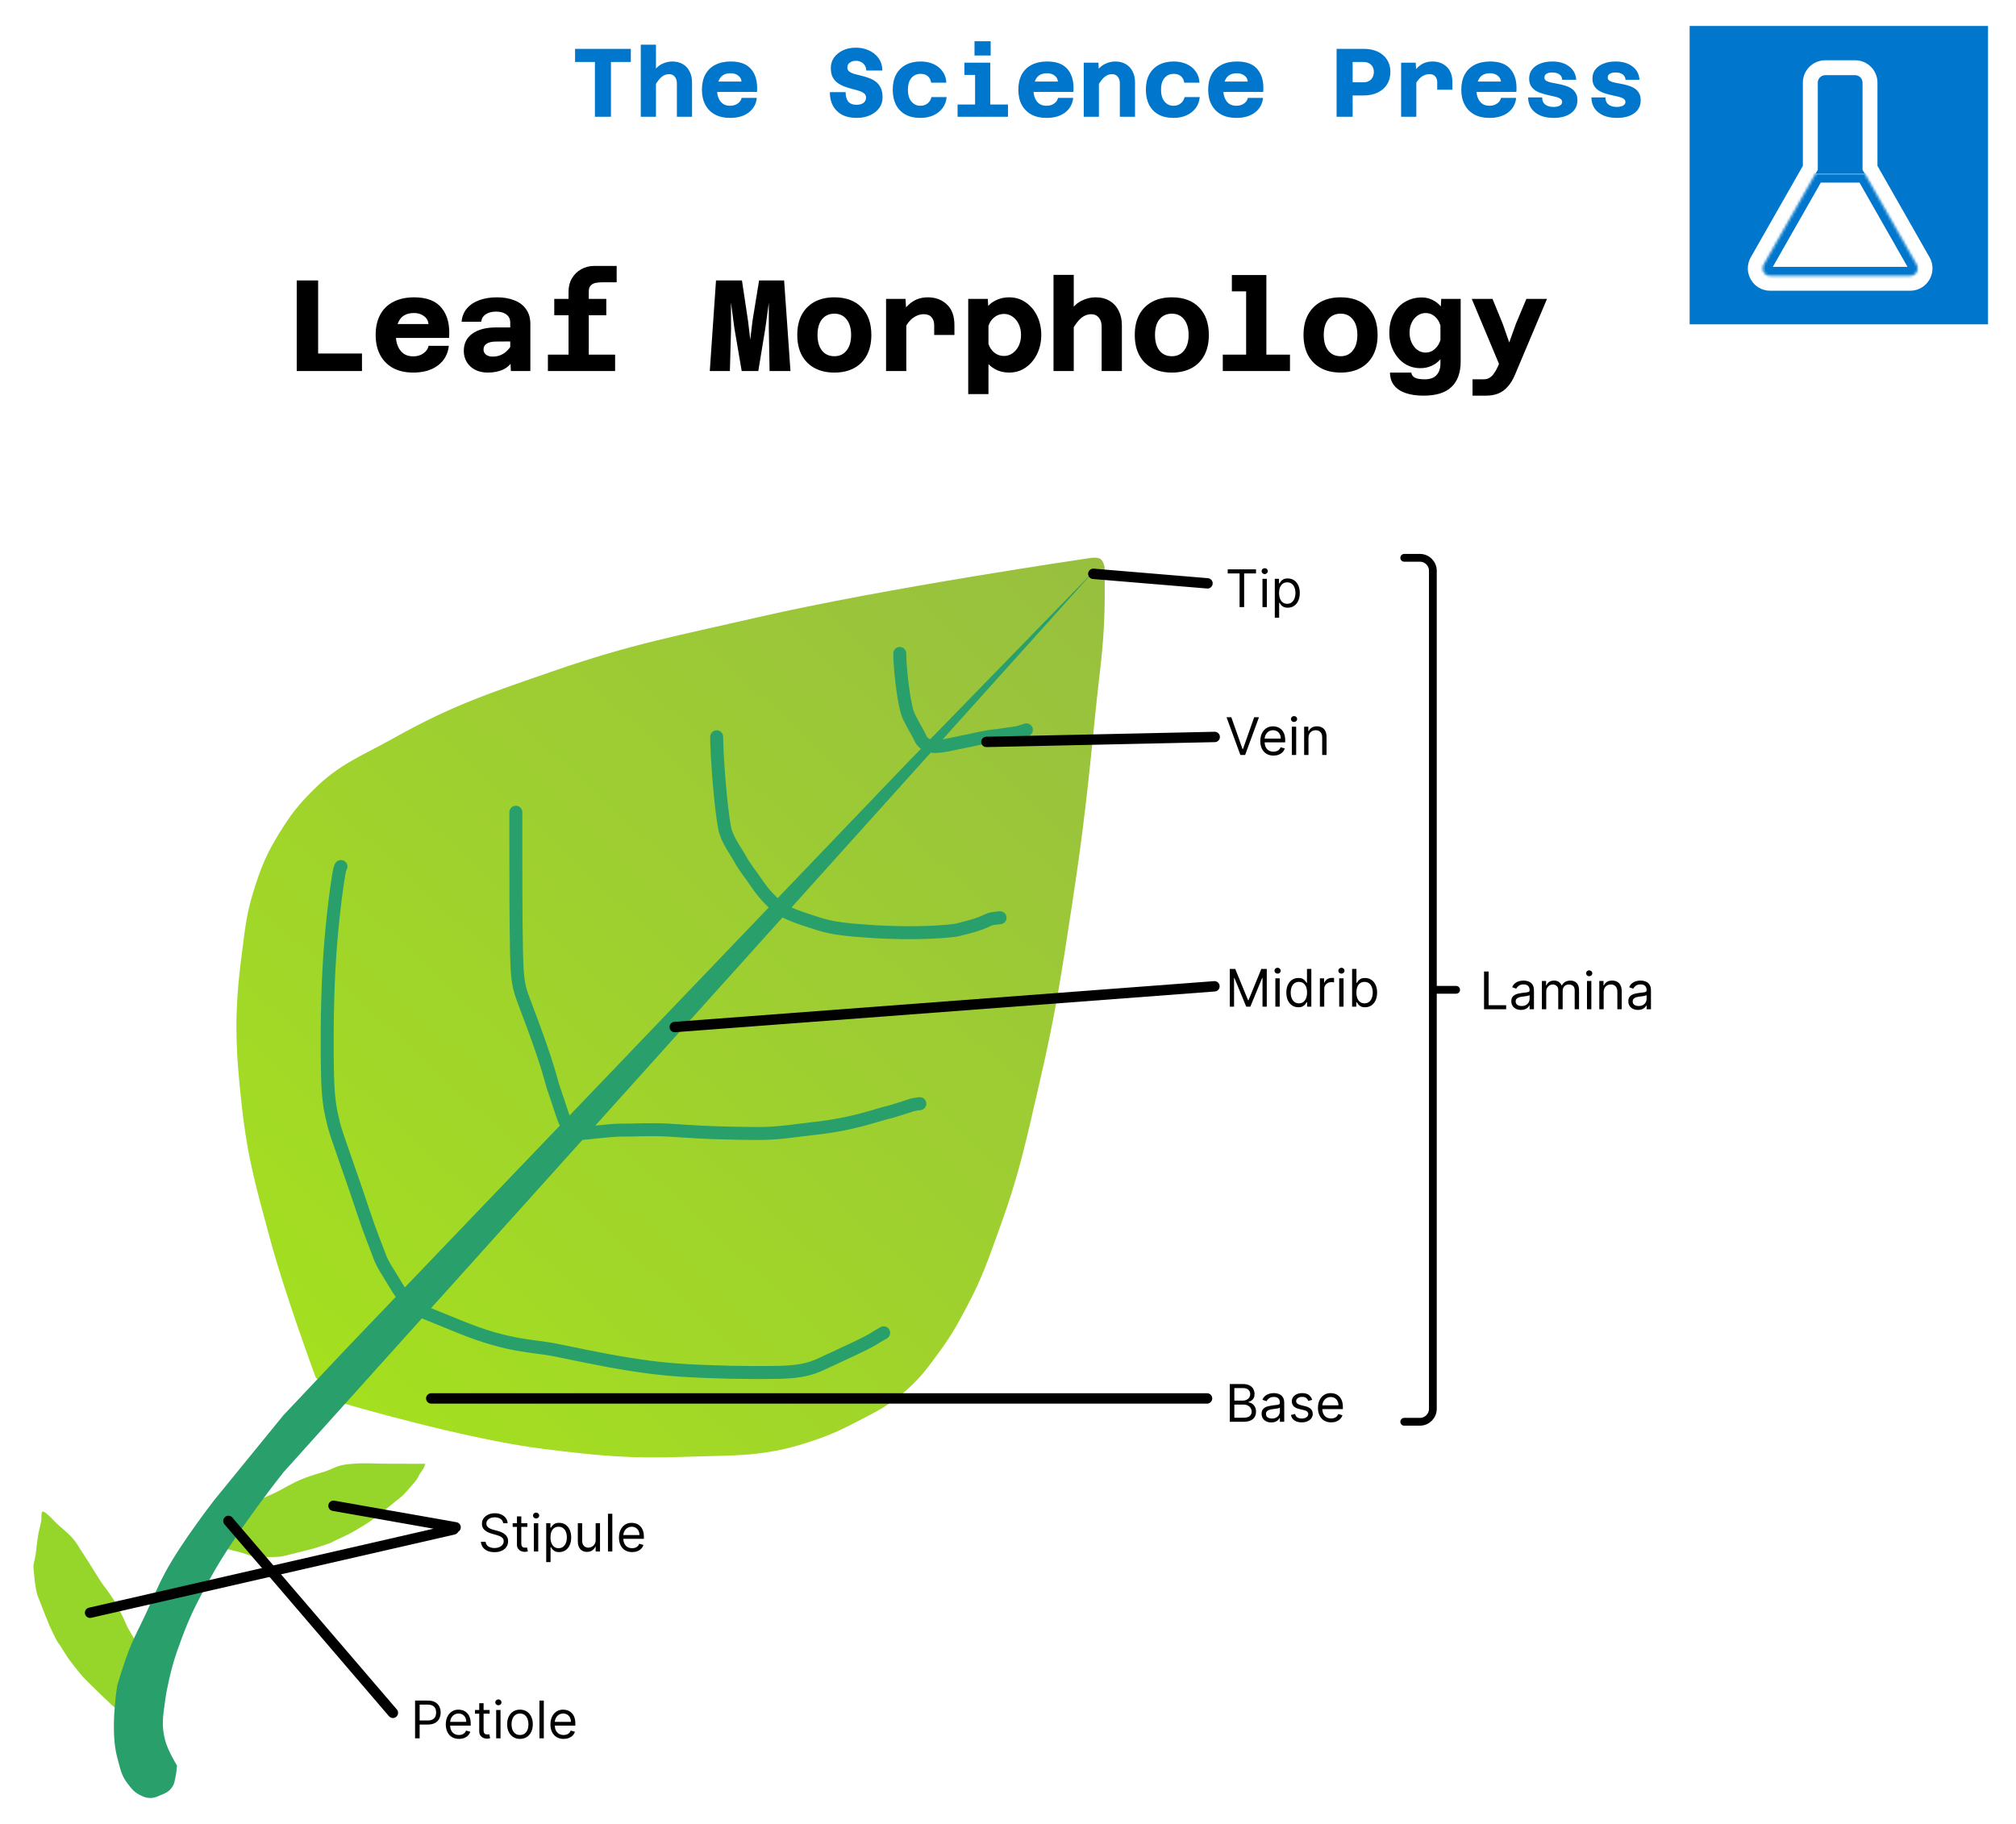 <svg width="777" height="703" viewBox="0 0 777 703" fill="none" xmlns="http://www.w3.org/2000/svg">
<rect x="5.215" y="5" width="766.21" height="693" fill="white" stroke="white" stroke-width="10"/>
<g filter="url(#filter0_n_624_1975)">
<path d="M291.715 238C341.582 226.518 420.715 215 420.715 215C420.715 215 423.106 214.677 424.215 215.5C425.267 216.281 425.715 218.5 425.715 218.5C425.715 218.5 425.882 228.559 425.715 235C425.313 250.481 423.757 259.091 422.215 274.5C419.317 303.467 417.617 319.723 413.215 348.5C409.104 375.38 406.858 390.51 400.715 417C395.546 439.288 393.05 452.003 385.215 473.5C380.869 485.425 378.667 492.29 372.715 503.5C368.852 510.776 366.595 514.863 361.715 521.5C357.45 527.302 355.068 530.683 349.715 535.5C342.992 541.551 338.242 543.829 330.215 548C323.071 551.713 318.874 553.519 311.215 556C293.635 561.695 282.683 560.819 264.215 561.5C242.914 562.286 230.868 561.133 209.715 558.5C179.114 554.692 132.715 541 132.715 541L121.715 531C121.715 531 109.884 499.047 104.215 478C98.867 458.142 95.498 446.939 93.215 426.5C90.658 403.602 90.201 390.343 93.215 367.5C94.463 358.046 94.885 352.606 97.715 343.5C100.569 334.318 102.667 329.184 107.715 321C112.022 314.018 114.906 310.292 120.715 304.5C130.917 294.327 139.146 291.542 151.715 284.5C174.62 271.667 188.906 267.093 213.715 258.5C243.476 248.193 261.023 245.067 291.715 238Z" fill="url(#paint0_linear_624_1975)"/>
</g>
<path d="M159.479 564.182H163.902C163.835 564.385 163.649 564.978 163.582 565.178C163.45 565.573 163.25 565.972 162.986 566.368C162.456 567.163 161.823 567.898 161.432 568.749C161.067 569.544 160.551 570.445 159.842 571.231C158.619 572.588 157.822 573.638 156.701 574.869C155.706 575.961 154.764 576.878 153.99 577.446C153.13 578.076 151.571 579.44 150.053 580.622C147.344 582.731 143.494 585.804 142.513 586.475C141.356 587.267 139.37 588.465 137.818 589.384C136.923 589.914 135.858 590.556 134.609 591.204C132.879 592.101 130.655 593.05 129.65 593.517C128.72 593.95 127.735 594.665 126.307 595.072C125.615 595.269 122.664 596.49 117.378 597.759C112.299 598.978 109.491 599.698 108.814 599.867C108.154 600.032 104.717 600.295 100.036 600.063C98.034 599.964 97.476 599.99 96.805 599.73C93.988 598.637 92.139 598.16 91.023 597.913C89.825 597.649 88.308 597.213 87.318 596.954C85.924 596.589 84.466 596.086 83.616 595.731C82.821 595.398 81.873 595.08 80.803 594.705C79.579 594.275 76.954 594.412 77.236 593.481C77.337 593.15 77.66 592.741 78.066 592.389C78.793 591.759 79.454 591.101 80.249 590.571C81.043 590.041 81.961 589.238 82.828 588.587C83.623 587.989 84.934 586.65 86.003 585.809C86.932 585.076 87.976 584.14 88.814 583.592C89.774 582.965 91.172 582.181 92.386 581.675C93.75 581.108 95.565 580.126 98.638 578.716C100.691 577.774 104.358 576.137 106.427 575.15C108.497 574.163 108.936 573.802 109.319 573.605C110.41 573.044 111.787 572.235 113.593 571.352C116.628 569.869 118.386 569.324 121.724 568.214C123.311 567.687 124.816 567.429 126.856 566.558C130.252 565.107 130.995 564.551 136.336 564.148C138.507 563.984 141.322 563.984 142.932 564.018C144.543 564.052 144.935 564.117 147.999 564.15C151.063 564.182 156.629 564.182 159.479 564.182Z" fill="#96D62A"/>
<path d="M56.36 660.341L56.935 664.727C56.726 664.686 56.113 664.579 55.907 664.539C55.497 664.46 55.076 664.313 54.649 664.102C53.792 663.68 52.981 663.149 52.086 662.872C51.251 662.613 50.29 662.218 49.418 661.617C47.915 660.581 46.769 659.927 45.404 658.976C44.191 658.131 43.16 657.317 42.496 656.622C41.759 655.852 40.205 654.483 38.835 653.132C36.392 650.721 32.844 647.302 32.051 646.417C31.116 645.373 29.669 643.559 28.557 642.14C27.915 641.321 27.14 640.349 26.335 639.194C25.221 637.596 23.991 635.514 23.397 634.578C22.847 633.713 22.01 632.829 21.421 631.466C21.135 630.805 19.541 628.038 17.596 622.962C15.727 618.084 14.649 615.394 14.393 614.744C14.143 614.111 13.435 610.738 13.057 606.067C12.895 604.069 12.796 603.519 12.967 602.82C13.685 599.885 13.917 597.99 14.017 596.851C14.124 595.629 14.358 594.067 14.486 593.053C14.667 591.623 14.976 590.112 15.218 589.223C15.444 588.391 15.637 587.41 15.87 586.3C16.136 585.031 15.66 582.446 16.62 582.605C16.96 582.661 17.409 582.929 17.81 583.285C18.529 583.925 19.268 584.494 19.897 585.213C20.525 585.932 21.441 586.738 22.199 587.513C22.895 588.223 24.393 589.349 25.366 590.3C26.213 591.126 27.277 592.039 27.93 592.799C28.676 593.669 29.636 594.953 30.294 596.091C31.034 597.37 32.244 599.042 34.041 601.906C35.242 603.819 37.342 607.242 38.589 609.165C39.837 611.089 40.252 611.477 40.498 611.832C41.195 612.84 42.177 614.1 43.286 615.776C45.151 618.593 45.92 620.265 47.455 623.43C48.184 624.936 48.635 626.394 49.765 628.304C51.644 631.482 52.293 632.146 53.386 637.39C53.831 639.521 54.197 642.313 54.373 643.913C54.549 645.514 54.535 645.912 54.901 648.954C55.266 651.996 55.99 657.515 56.36 660.341Z" fill="#96D62A"/>
<path d="M49.297 687.605C50.867 689.615 51.876 690.908 54.215 692C55.503 692.601 56.294 692.953 57.715 693C59.325 693.054 60.228 692.617 61.715 692C63.666 691.191 64.971 690.707 66.215 689C67.306 687.503 67.32 686.31 67.715 684.5C68.051 682.962 68.215 680.5 68.215 680.5C68.215 680.5 64.801 674.959 63.715 671C62.062 664.974 62.884 661.193 63.715 655C64.005 652.836 64.272 651.638 64.715 649.5C66.245 642.12 67.584 638.063 70.215 631C73.586 621.953 76.273 617.039 80.787 608.784L81.215 608C90.438 591.128 109.215 567.5 109.215 567.5L422.215 219.5L349.215 294.5L134.215 519L109.215 545.5L82.715 578C82.715 578 69.963 594.356 63.715 606C60.453 612.081 59.132 615.746 56.215 622C53.667 627.463 51.928 630.393 49.715 636C47.675 641.169 45.215 649.5 45.215 649.5C45.215 649.5 42.239 666.978 45.215 677.5C46.36 681.547 46.626 684.185 49.215 687.5L49.297 687.605Z" fill="#299F6B"/>
<path d="M131.419 333.982C131.163 334.238 130.907 334.493 130.009 340.633C129.11 346.772 127.576 358.787 126.786 373.541C125.996 388.295 125.996 405.423 126.251 415.014C126.549 426.16 127.801 429.508 128.572 433.114C129.372 436.857 134.223 449.557 139.901 466.724C143.002 476.098 144.836 480.118 146.261 484.127C147.483 487.561 149.995 490.963 152.327 494.972C152.846 495.883 153.357 496.649 153.877 497.428C154.396 498.207 154.907 498.974 156.983 501.313" stroke="#299F6B" stroke-width="5" stroke-linecap="round"/>
<path d="M157.758 503.637C160.826 504.66 167.519 507.487 178.078 511.74C196.3 519.08 205.23 518.604 213.756 520.285C220.504 521.616 231.283 524.027 242.636 525.832C252.551 527.408 260.233 528.164 270.823 528.555C274.72 528.699 285.232 529.202 300.195 528.946C312.78 528.731 315.777 525.855 320.809 523.787C325.073 521.718 332.278 518.635 336.698 516.04C337.476 515.521 338.243 515.01 340.583 513.708" stroke="#299F6B" stroke-width="5" stroke-linecap="round"/>
<path d="M198.816 313.066C198.816 314.088 198.816 315.111 198.816 325.48C198.816 335.849 198.816 355.534 199.072 366.825C199.327 378.116 199.838 380.417 202.147 386.459C212.415 413.335 212.082 416.144 213.715 420.5C215.215 424.5 217.425 432.578 218.715 434C222.555 438.232 223.311 426.65 226.704 429.268" stroke="#299F6B" stroke-width="5" stroke-linecap="round"/>
<path d="M223.215 436.887C226.215 436.887 234.715 435.593 239.215 435.593C245.104 435.593 251.2 435.202 257.796 435.593C265.175 436.031 272.379 436.751 291.444 436.887C300.307 436.95 306.465 435.729 313.689 434.954C329.411 433.268 337.453 429.795 343.274 428.497C346.772 427.463 349.096 426.688 350.641 426.173C351.42 425.914 352.187 425.658 354.526 425.395" stroke="#299F6B" stroke-width="5" stroke-linecap="round"/>
<path d="M276.215 284C276.215 291.166 277.749 311.3 279.31 319.229C280.204 323.771 283.698 328.141 285.375 331.244C287.053 334.347 289.632 337.438 291.701 340.54C293.769 343.643 296.852 347.245 300.218 349.84C303.064 352.034 307.946 353.706 315.309 356.038C320.89 357.805 326.027 358.369 335.796 359.012C353.923 360.206 367.1 358.888 369.161 358.373C373.298 357.339 377.419 356.309 380.785 354.632C381.564 354.24 382.331 353.985 385.445 353.721" stroke="#299F6B" stroke-width="5" stroke-linecap="round"/>
<path d="M346.779 251.866C346.779 257.498 348.313 270.939 349.874 275.095C351.056 278.24 353.225 281.288 354.65 284.391C355.013 285.181 355.549 285.936 356.196 286.459C359.405 289.054 365.356 286.99 371.031 285.956C374.986 285.235 379.548 283.891 384.464 283.5C388.341 282.853 391.703 282.598 393.249 282.082C394.027 281.823 394.794 281.567 395.584 281.304" stroke="#299F6B" stroke-width="5" stroke-linecap="round"/>
<path d="M473.977 373.455H476.079L481.022 385.528H481.193L486.136 373.455H488.238V388H486.59V376.949H486.448L481.903 388H480.312L475.766 376.949H475.624V388H473.977V373.455ZM491.542 388V377.091H493.219V388H491.542ZM492.395 375.273C492.068 375.273 491.786 375.161 491.549 374.939C491.317 374.716 491.201 374.449 491.201 374.136C491.201 373.824 491.317 373.556 491.549 373.334C491.786 373.111 492.068 373 492.395 373C492.721 373 493.001 373.111 493.233 373.334C493.469 373.556 493.588 373.824 493.588 374.136C493.588 374.449 493.469 374.716 493.233 374.939C493.001 375.161 492.721 375.273 492.395 375.273ZM500.408 388.227C499.499 388.227 498.696 387.998 498 387.538C497.304 387.074 496.76 386.421 496.367 385.578C495.974 384.731 495.777 383.729 495.777 382.574C495.777 381.428 495.974 380.434 496.367 379.591C496.76 378.748 497.306 378.097 498.007 377.638C498.708 377.179 499.518 376.949 500.436 376.949C501.146 376.949 501.708 377.067 502.119 377.304C502.536 377.536 502.853 377.801 503.071 378.099C503.294 378.393 503.467 378.634 503.59 378.824H503.732V373.455H505.408V388H503.788V386.324H503.59C503.467 386.523 503.291 386.774 503.064 387.077C502.837 387.375 502.512 387.643 502.091 387.879C501.67 388.111 501.109 388.227 500.408 388.227ZM500.635 386.722C501.307 386.722 501.876 386.546 502.34 386.196C502.804 385.841 503.156 385.351 503.398 384.726C503.639 384.096 503.76 383.369 503.76 382.545C503.76 381.731 503.642 381.018 503.405 380.408C503.168 379.792 502.818 379.314 502.354 378.973C501.89 378.627 501.317 378.455 500.635 378.455C499.925 378.455 499.333 378.637 498.86 379.001C498.391 379.361 498.038 379.851 497.801 380.472C497.569 381.087 497.453 381.778 497.453 382.545C497.453 383.322 497.572 384.027 497.808 384.662C498.05 385.292 498.405 385.794 498.874 386.168C499.347 386.537 499.934 386.722 500.635 386.722ZM508.71 388V377.091H510.33V378.739H510.443C510.642 378.199 511.002 377.761 511.523 377.425C512.044 377.089 512.631 376.92 513.284 376.92C513.407 376.92 513.561 376.923 513.746 376.928C513.931 376.932 514.07 376.939 514.165 376.949V378.653C514.108 378.639 513.978 378.618 513.774 378.589C513.575 378.556 513.365 378.54 513.142 378.54C512.612 378.54 512.138 378.651 511.722 378.874C511.31 379.091 510.983 379.394 510.742 379.783C510.505 380.166 510.386 380.604 510.386 381.097V388H508.71ZM516.152 388V377.091H517.828V388H516.152ZM517.004 375.273C516.677 375.273 516.396 375.161 516.159 374.939C515.927 374.716 515.811 374.449 515.811 374.136C515.811 373.824 515.927 373.556 516.159 373.334C516.396 373.111 516.677 373 517.004 373C517.331 373 517.61 373.111 517.842 373.334C518.079 373.556 518.197 373.824 518.197 374.136C518.197 374.449 518.079 374.716 517.842 374.939C517.61 375.161 517.331 375.273 517.004 375.273ZM521.125 388V373.455H522.801V378.824H522.943C523.066 378.634 523.237 378.393 523.455 378.099C523.677 377.801 523.994 377.536 524.406 377.304C524.823 377.067 525.386 376.949 526.097 376.949C527.015 376.949 527.825 377.179 528.526 377.638C529.226 378.097 529.773 378.748 530.166 379.591C530.559 380.434 530.756 381.428 530.756 382.574C530.756 383.729 530.559 384.731 530.166 385.578C529.773 386.421 529.229 387.074 528.533 387.538C527.837 387.998 527.034 388.227 526.125 388.227C525.424 388.227 524.863 388.111 524.442 387.879C524.02 387.643 523.696 387.375 523.469 387.077C523.242 386.774 523.066 386.523 522.943 386.324H522.744V388H521.125ZM522.773 382.545C522.773 383.369 522.894 384.096 523.135 384.726C523.377 385.351 523.729 385.841 524.193 386.196C524.657 386.546 525.226 386.722 525.898 386.722C526.599 386.722 527.183 386.537 527.652 386.168C528.126 385.794 528.481 385.292 528.717 384.662C528.959 384.027 529.08 383.322 529.08 382.545C529.08 381.778 528.961 381.087 528.725 380.472C528.493 379.851 528.14 379.361 527.666 379.001C527.198 378.637 526.608 378.455 525.898 378.455C525.216 378.455 524.643 378.627 524.179 378.973C523.715 379.314 523.365 379.792 523.128 380.408C522.891 381.018 522.773 381.731 522.773 382.545Z" fill="black"/>
<path d="M571.977 389V374.455H573.738V387.438H580.499V389H571.977ZM586.21 389.256C585.518 389.256 584.891 389.125 584.328 388.865C583.764 388.6 583.317 388.219 582.985 387.722C582.654 387.22 582.488 386.614 582.488 385.903C582.488 385.278 582.611 384.772 582.857 384.384C583.104 383.991 583.433 383.683 583.845 383.46C584.257 383.238 584.711 383.072 585.208 382.963C585.71 382.849 586.214 382.759 586.721 382.693C587.384 382.608 587.921 382.544 588.333 382.501C588.75 382.454 589.053 382.376 589.242 382.267C589.436 382.158 589.534 381.969 589.534 381.699V381.642C589.534 380.941 589.342 380.397 588.958 380.009C588.579 379.62 588.004 379.426 587.232 379.426C586.432 379.426 585.805 379.601 585.35 379.952C584.896 380.302 584.576 380.676 584.391 381.074L582.801 380.506C583.085 379.843 583.463 379.327 583.937 378.957C584.415 378.583 584.936 378.323 585.499 378.176C586.068 378.025 586.626 377.949 587.176 377.949C587.526 377.949 587.928 377.991 588.383 378.077C588.842 378.157 589.285 378.325 589.711 378.581C590.142 378.837 590.499 379.223 590.784 379.739C591.068 380.255 591.21 380.946 591.21 381.812V389H589.534V387.523H589.448C589.335 387.759 589.145 388.013 588.88 388.283C588.615 388.553 588.262 388.782 587.822 388.972C587.382 389.161 586.844 389.256 586.21 389.256ZM586.465 387.75C587.128 387.75 587.687 387.62 588.141 387.359C588.601 387.099 588.946 386.763 589.178 386.351C589.415 385.939 589.534 385.506 589.534 385.051V383.517C589.462 383.602 589.306 383.68 589.065 383.751C588.828 383.818 588.553 383.877 588.241 383.929C587.933 383.976 587.632 384.019 587.339 384.057C587.05 384.09 586.816 384.118 586.636 384.142C586.2 384.199 585.793 384.291 585.414 384.419C585.04 384.542 584.737 384.729 584.505 384.98C584.278 385.226 584.164 385.562 584.164 385.989C584.164 386.571 584.38 387.011 584.811 387.31C585.246 387.603 585.798 387.75 586.465 387.75ZM594.269 389V378.091H595.888V379.795H596.03C596.258 379.213 596.625 378.761 597.131 378.439C597.638 378.112 598.246 377.949 598.956 377.949C599.676 377.949 600.275 378.112 600.753 378.439C601.236 378.761 601.613 379.213 601.883 379.795H601.996C602.276 379.232 602.695 378.785 603.253 378.453C603.812 378.117 604.482 377.949 605.263 377.949C606.239 377.949 607.036 378.254 607.657 378.865C608.277 379.471 608.587 380.416 608.587 381.699V389H606.911V381.699C606.911 380.894 606.691 380.319 606.25 379.973C605.81 379.627 605.292 379.455 604.695 379.455C603.928 379.455 603.334 379.687 602.912 380.151C602.491 380.61 602.28 381.192 602.28 381.898V389H600.576V381.528C600.576 380.908 600.375 380.409 599.972 380.03C599.57 379.646 599.051 379.455 598.417 379.455C597.981 379.455 597.574 379.571 597.195 379.803C596.821 380.035 596.518 380.357 596.286 380.768C596.059 381.176 595.945 381.647 595.945 382.182V389H594.269ZM611.652 389V378.091H613.328V389H611.652ZM612.504 376.273C612.177 376.273 611.896 376.161 611.659 375.939C611.427 375.716 611.311 375.449 611.311 375.136C611.311 374.824 611.427 374.556 611.659 374.334C611.896 374.111 612.177 374 612.504 374C612.831 374 613.11 374.111 613.342 374.334C613.579 374.556 613.697 374.824 613.697 375.136C613.697 375.449 613.579 375.716 613.342 375.939C613.11 376.161 612.831 376.273 612.504 376.273ZM618.074 382.438V389H616.398V378.091H618.017V379.795H618.159C618.415 379.241 618.803 378.796 619.324 378.46C619.845 378.119 620.517 377.949 621.341 377.949C622.08 377.949 622.726 378.1 623.28 378.403C623.834 378.702 624.265 379.156 624.573 379.767C624.88 380.373 625.034 381.14 625.034 382.068V389H623.358V382.182C623.358 381.325 623.136 380.657 622.69 380.179C622.245 379.696 621.635 379.455 620.858 379.455C620.323 379.455 619.845 379.571 619.423 379.803C619.007 380.035 618.678 380.373 618.436 380.818C618.195 381.263 618.074 381.803 618.074 382.438ZM631.307 389.256C630.616 389.256 629.989 389.125 629.425 388.865C628.862 388.6 628.414 388.219 628.083 387.722C627.751 387.22 627.586 386.614 627.586 385.903C627.586 385.278 627.709 384.772 627.955 384.384C628.201 383.991 628.53 383.683 628.942 383.46C629.354 383.238 629.809 383.072 630.306 382.963C630.808 382.849 631.312 382.759 631.819 382.693C632.482 382.608 633.019 382.544 633.431 382.501C633.848 382.454 634.151 382.376 634.34 382.267C634.534 382.158 634.631 381.969 634.631 381.699V381.642C634.631 380.941 634.439 380.397 634.056 380.009C633.677 379.62 633.102 379.426 632.33 379.426C631.53 379.426 630.902 379.601 630.448 379.952C629.993 380.302 629.674 380.676 629.489 381.074L627.898 380.506C628.182 379.843 628.561 379.327 629.035 378.957C629.513 378.583 630.034 378.323 630.597 378.176C631.165 378.025 631.724 377.949 632.273 377.949C632.624 377.949 633.026 377.991 633.481 378.077C633.94 378.157 634.383 378.325 634.809 378.581C635.24 378.837 635.597 379.223 635.881 379.739C636.165 380.255 636.307 380.946 636.307 381.812V389H634.631V387.523H634.546C634.432 387.759 634.243 388.013 633.978 388.283C633.713 388.553 633.36 388.782 632.92 388.972C632.479 389.161 631.942 389.256 631.307 389.256ZM631.563 387.75C632.226 387.75 632.785 387.62 633.239 387.359C633.698 387.099 634.044 386.763 634.276 386.351C634.513 385.939 634.631 385.506 634.631 385.051V383.517C634.56 383.602 634.404 383.68 634.162 383.751C633.926 383.818 633.651 383.877 633.339 383.929C633.031 383.976 632.73 384.019 632.437 384.057C632.148 384.09 631.913 384.118 631.733 384.142C631.298 384.199 630.891 384.291 630.512 384.419C630.138 384.542 629.835 384.729 629.603 384.98C629.375 385.226 629.262 385.562 629.262 385.989C629.262 386.571 629.477 387.011 629.908 387.31C630.344 387.603 630.895 387.75 631.563 387.75Z" fill="black"/>
<path d="M473.977 548V533.455H479.062C480.075 533.455 480.911 533.63 481.569 533.98C482.227 534.326 482.717 534.792 483.039 535.379C483.361 535.962 483.522 536.608 483.522 537.318C483.522 537.943 483.411 538.459 483.188 538.866C482.971 539.274 482.682 539.596 482.322 539.832C481.967 540.069 481.581 540.244 481.164 540.358V540.5C481.609 540.528 482.057 540.685 482.507 540.969C482.956 541.253 483.333 541.66 483.636 542.19C483.939 542.721 484.09 543.369 484.09 544.136C484.09 544.866 483.925 545.521 483.593 546.104C483.262 546.686 482.739 547.148 482.024 547.489C481.309 547.83 480.378 548 479.232 548H473.977ZM475.738 546.438H479.232C480.383 546.438 481.2 546.215 481.683 545.77C482.17 545.32 482.414 544.776 482.414 544.136C482.414 543.644 482.289 543.189 482.038 542.773C481.787 542.351 481.429 542.015 480.965 541.764C480.501 541.509 479.952 541.381 479.318 541.381H475.738V546.438ZM475.738 539.847H479.005C479.535 539.847 480.014 539.742 480.44 539.534C480.871 539.326 481.212 539.032 481.462 538.653C481.718 538.275 481.846 537.83 481.846 537.318C481.846 536.679 481.623 536.137 481.178 535.692C480.733 535.242 480.028 535.017 479.062 535.017H475.738V539.847ZM489.967 548.256C489.276 548.256 488.649 548.125 488.085 547.865C487.522 547.6 487.074 547.219 486.743 546.722C486.412 546.22 486.246 545.614 486.246 544.903C486.246 544.278 486.369 543.772 486.615 543.384C486.861 542.991 487.19 542.683 487.602 542.46C488.014 542.238 488.469 542.072 488.966 541.963C489.468 541.849 489.972 541.759 490.479 541.693C491.142 541.608 491.679 541.544 492.091 541.501C492.508 541.454 492.811 541.376 493 541.267C493.194 541.158 493.291 540.969 493.291 540.699V540.642C493.291 539.941 493.1 539.397 492.716 539.009C492.337 538.62 491.762 538.426 490.99 538.426C490.19 538.426 489.563 538.601 489.108 538.952C488.654 539.302 488.334 539.676 488.149 540.074L486.558 539.506C486.842 538.843 487.221 538.327 487.695 537.957C488.173 537.583 488.694 537.323 489.257 537.176C489.825 537.025 490.384 536.949 490.933 536.949C491.284 536.949 491.686 536.991 492.141 537.077C492.6 537.157 493.043 537.325 493.469 537.581C493.9 537.837 494.257 538.223 494.541 538.739C494.825 539.255 494.967 539.946 494.967 540.812V548H493.291V546.523H493.206C493.092 546.759 492.903 547.013 492.638 547.283C492.373 547.553 492.02 547.782 491.58 547.972C491.139 548.161 490.602 548.256 489.967 548.256ZM490.223 546.75C490.886 546.75 491.445 546.62 491.899 546.359C492.359 546.099 492.704 545.763 492.936 545.351C493.173 544.939 493.291 544.506 493.291 544.051V542.517C493.22 542.602 493.064 542.68 492.823 542.751C492.586 542.818 492.311 542.877 491.999 542.929C491.691 542.976 491.39 543.019 491.097 543.057C490.808 543.09 490.574 543.118 490.394 543.142C489.958 543.199 489.551 543.291 489.172 543.419C488.798 543.542 488.495 543.729 488.263 543.98C488.036 544.226 487.922 544.562 487.922 544.989C487.922 545.571 488.137 546.011 488.568 546.31C489.004 546.603 489.556 546.75 490.223 546.75ZM505.754 539.534L504.248 539.96C504.154 539.709 504.014 539.465 503.829 539.229C503.649 538.987 503.403 538.788 503.091 538.632C502.778 538.476 502.378 538.398 501.89 538.398C501.223 538.398 500.666 538.552 500.221 538.859C499.781 539.162 499.561 539.548 499.561 540.017C499.561 540.434 499.712 540.763 500.015 541.004C500.318 541.246 500.792 541.447 501.436 541.608L503.055 542.006C504.031 542.242 504.757 542.605 505.236 543.092C505.714 543.575 505.953 544.198 505.953 544.96C505.953 545.585 505.773 546.144 505.413 546.636C505.058 547.129 504.561 547.517 503.922 547.801C503.282 548.085 502.539 548.227 501.692 548.227C500.579 548.227 499.658 547.986 498.929 547.503C498.2 547.02 497.738 546.314 497.544 545.386L499.135 544.989C499.286 545.576 499.573 546.016 499.994 546.31C500.42 546.603 500.977 546.75 501.663 546.75C502.444 546.75 503.065 546.584 503.524 546.253C503.988 545.917 504.22 545.514 504.22 545.045C504.22 544.667 504.087 544.349 503.822 544.094C503.557 543.833 503.15 543.639 502.601 543.511L500.782 543.085C499.783 542.848 499.049 542.482 498.581 541.984C498.117 541.482 497.885 540.855 497.885 540.102C497.885 539.487 498.058 538.942 498.403 538.469C498.754 537.995 499.229 537.624 499.831 537.354C500.437 537.084 501.123 536.949 501.89 536.949C502.97 536.949 503.817 537.186 504.433 537.659C505.053 538.133 505.494 538.758 505.754 539.534ZM513.05 548.227C511.999 548.227 511.092 547.995 510.33 547.531C509.572 547.062 508.987 546.409 508.575 545.571C508.168 544.728 507.965 543.748 507.965 542.631C507.965 541.513 508.168 540.528 508.575 539.676C508.987 538.819 509.56 538.152 510.294 537.673C511.033 537.19 511.895 536.949 512.879 536.949C513.448 536.949 514.009 537.044 514.563 537.233C515.117 537.422 515.621 537.73 516.075 538.156C516.53 538.578 516.892 539.136 517.162 539.832C517.432 540.528 517.567 541.385 517.567 542.403V543.114H509.158V541.665H515.862C515.862 541.049 515.739 540.5 515.493 540.017C515.252 539.534 514.906 539.153 514.456 538.874C514.011 538.594 513.485 538.455 512.879 538.455C512.212 538.455 511.634 538.62 511.146 538.952C510.663 539.278 510.292 539.705 510.031 540.23C509.771 540.756 509.641 541.319 509.641 541.92V542.886C509.641 543.71 509.783 544.409 510.067 544.982C510.356 545.55 510.756 545.983 511.267 546.281C511.779 546.575 512.373 546.722 513.05 546.722C513.49 546.722 513.888 546.66 514.243 546.537C514.603 546.409 514.913 546.22 515.173 545.969C515.434 545.713 515.635 545.396 515.777 545.017L517.396 545.472C517.226 546.021 516.94 546.504 516.537 546.92C516.135 547.332 515.637 547.654 515.046 547.886C514.454 548.114 513.788 548.227 513.05 548.227Z" fill="black"/>
<path d="M474.573 276.455L478.891 288.699H479.062L483.38 276.455H485.227L479.886 291H478.068L472.727 276.455H474.573ZM490.823 291.227C489.772 291.227 488.865 290.995 488.103 290.531C487.346 290.062 486.761 289.409 486.349 288.571C485.942 287.728 485.738 286.748 485.738 285.631C485.738 284.513 485.942 283.528 486.349 282.676C486.761 281.819 487.334 281.152 488.068 280.673C488.806 280.19 489.668 279.949 490.653 279.949C491.221 279.949 491.782 280.044 492.336 280.233C492.89 280.422 493.394 280.73 493.849 281.156C494.303 281.578 494.666 282.136 494.936 282.832C495.205 283.528 495.34 284.385 495.34 285.403V286.114H486.931V284.665H493.636C493.636 284.049 493.513 283.5 493.266 283.017C493.025 282.534 492.679 282.153 492.23 281.874C491.784 281.594 491.259 281.455 490.653 281.455C489.985 281.455 489.408 281.62 488.92 281.952C488.437 282.278 488.065 282.705 487.805 283.23C487.544 283.756 487.414 284.319 487.414 284.92V285.886C487.414 286.71 487.556 287.409 487.84 287.982C488.129 288.55 488.529 288.983 489.041 289.281C489.552 289.575 490.146 289.722 490.823 289.722C491.264 289.722 491.661 289.66 492.016 289.537C492.376 289.409 492.686 289.22 492.947 288.969C493.207 288.713 493.409 288.396 493.551 288.017L495.17 288.472C494.999 289.021 494.713 289.504 494.311 289.92C493.908 290.332 493.411 290.654 492.819 290.886C492.227 291.114 491.562 291.227 490.823 291.227ZM497.89 291V280.091H499.566V291H497.89ZM498.742 278.273C498.416 278.273 498.134 278.161 497.897 277.939C497.665 277.716 497.549 277.449 497.549 277.136C497.549 276.824 497.665 276.556 497.897 276.334C498.134 276.111 498.416 276 498.742 276C499.069 276 499.348 276.111 499.58 276.334C499.817 276.556 499.936 276.824 499.936 277.136C499.936 277.449 499.817 277.716 499.58 277.939C499.348 278.161 499.069 278.273 498.742 278.273ZM504.312 284.438V291H502.636V280.091H504.255V281.795H504.398C504.653 281.241 505.041 280.796 505.562 280.46C506.083 280.119 506.755 279.949 507.579 279.949C508.318 279.949 508.964 280.1 509.518 280.403C510.072 280.702 510.503 281.156 510.811 281.767C511.119 282.373 511.273 283.14 511.273 284.068V291H509.596V284.182C509.596 283.325 509.374 282.657 508.929 282.179C508.484 281.696 507.873 281.455 507.096 281.455C506.561 281.455 506.083 281.571 505.662 281.803C505.245 282.035 504.916 282.373 504.674 282.818C504.433 283.263 504.312 283.803 504.312 284.438Z" fill="black"/>
<path d="M473.181 221.017V219.455H484.09V221.017H479.516V234H477.755V221.017H473.181ZM486.581 234V223.091H488.258V234H486.581ZM487.434 221.273C487.107 221.273 486.825 221.161 486.589 220.939C486.357 220.716 486.241 220.449 486.241 220.136C486.241 219.824 486.357 219.556 486.589 219.334C486.825 219.111 487.107 219 487.434 219C487.76 219 488.04 219.111 488.272 219.334C488.509 219.556 488.627 219.824 488.627 220.136C488.627 220.449 488.509 220.716 488.272 220.939C488.04 221.161 487.76 221.273 487.434 221.273ZM491.328 238.091V223.091H492.947V224.824H493.146C493.269 224.634 493.439 224.393 493.657 224.099C493.88 223.801 494.197 223.536 494.609 223.304C495.025 223.067 495.589 222.949 496.299 222.949C497.218 222.949 498.027 223.179 498.728 223.638C499.429 224.097 499.976 224.748 500.369 225.591C500.762 226.434 500.958 227.428 500.958 228.574C500.958 229.729 500.762 230.731 500.369 231.578C499.976 232.421 499.431 233.074 498.735 233.538C498.039 233.998 497.237 234.227 496.328 234.227C495.627 234.227 495.066 234.111 494.644 233.879C494.223 233.643 493.899 233.375 493.671 233.077C493.444 232.774 493.269 232.523 493.146 232.324H493.004V238.091H491.328ZM492.975 228.545C492.975 229.369 493.096 230.096 493.337 230.726C493.579 231.351 493.932 231.841 494.396 232.196C494.86 232.546 495.428 232.722 496.1 232.722C496.801 232.722 497.386 232.537 497.855 232.168C498.328 231.794 498.683 231.292 498.92 230.662C499.161 230.027 499.282 229.322 499.282 228.545C499.282 227.778 499.164 227.087 498.927 226.472C498.695 225.851 498.342 225.361 497.869 225.001C497.4 224.637 496.811 224.455 496.1 224.455C495.418 224.455 494.846 224.627 494.382 224.973C493.918 225.314 493.567 225.792 493.33 226.408C493.094 227.018 492.975 227.731 492.975 228.545Z" fill="black"/>
<path d="M159.977 670V655.455H164.891C166.033 655.455 166.965 655.661 167.69 656.072C168.419 656.48 168.959 657.031 169.309 657.727C169.659 658.423 169.835 659.2 169.835 660.057C169.835 660.914 169.659 661.693 169.309 662.393C168.963 663.094 168.428 663.653 167.704 664.07C166.98 664.482 166.052 664.688 164.92 664.688H161.397V663.125H164.863C165.644 663.125 166.272 662.99 166.745 662.72C167.219 662.45 167.562 662.086 167.775 661.626C167.993 661.162 168.102 660.639 168.102 660.057C168.102 659.474 167.993 658.954 167.775 658.494C167.562 658.035 167.216 657.675 166.738 657.415C166.26 657.15 165.625 657.017 164.835 657.017H161.738V670H159.977ZM176.901 670.227C175.85 670.227 174.944 669.995 174.181 669.531C173.424 669.062 172.839 668.409 172.427 667.571C172.02 666.728 171.816 665.748 171.816 664.631C171.816 663.513 172.02 662.528 172.427 661.676C172.839 660.819 173.412 660.152 174.146 659.673C174.884 659.19 175.746 658.949 176.731 658.949C177.299 658.949 177.86 659.044 178.414 659.233C178.968 659.422 179.472 659.73 179.927 660.156C180.382 660.578 180.744 661.136 181.014 661.832C181.284 662.528 181.418 663.385 181.418 664.403V665.114H173.009V663.665H179.714C179.714 663.049 179.591 662.5 179.345 662.017C179.103 661.534 178.757 661.153 178.308 660.874C177.863 660.594 177.337 660.455 176.731 660.455C176.063 660.455 175.486 660.62 174.998 660.952C174.515 661.278 174.143 661.705 173.883 662.23C173.623 662.756 173.492 663.319 173.492 663.92V664.886C173.492 665.71 173.634 666.409 173.918 666.982C174.207 667.55 174.607 667.983 175.119 668.281C175.63 668.575 176.224 668.722 176.901 668.722C177.342 668.722 177.739 668.66 178.095 668.537C178.454 668.409 178.765 668.22 179.025 667.969C179.285 667.713 179.487 667.396 179.629 667.017L181.248 667.472C181.078 668.021 180.791 668.504 180.389 668.92C179.986 669.332 179.489 669.654 178.897 669.886C178.305 670.114 177.64 670.227 176.901 670.227ZM188.712 659.091V660.511H183.059V659.091H188.712ZM184.707 656.477H186.383V666.875C186.383 667.348 186.452 667.704 186.589 667.94C186.731 668.172 186.911 668.329 187.129 668.409C187.351 668.485 187.586 668.523 187.832 668.523C188.016 668.523 188.168 668.513 188.286 668.494C188.405 668.471 188.499 668.452 188.57 668.438L188.911 669.943C188.798 669.986 188.639 670.028 188.436 670.071C188.232 670.118 187.974 670.142 187.661 670.142C187.188 670.142 186.724 670.04 186.269 669.837C185.819 669.633 185.445 669.323 185.147 668.906C184.854 668.49 184.707 667.964 184.707 667.33V656.477ZM191.234 670V659.091H192.91V670H191.234ZM192.086 657.273C191.759 657.273 191.478 657.161 191.241 656.939C191.009 656.716 190.893 656.449 190.893 656.136C190.893 655.824 191.009 655.556 191.241 655.334C191.478 655.111 191.759 655 192.086 655C192.413 655 192.692 655.111 192.924 655.334C193.161 655.556 193.279 655.824 193.279 656.136C193.279 656.449 193.161 656.716 192.924 656.939C192.692 657.161 192.413 657.273 192.086 657.273ZM200.412 670.227C199.427 670.227 198.563 669.993 197.819 669.524C197.081 669.055 196.503 668.4 196.086 667.557C195.674 666.714 195.469 665.729 195.469 664.602C195.469 663.466 195.674 662.474 196.086 661.626C196.503 660.779 197.081 660.121 197.819 659.652C198.563 659.183 199.427 658.949 200.412 658.949C201.397 658.949 202.258 659.183 202.997 659.652C203.74 660.121 204.318 660.779 204.73 661.626C205.147 662.474 205.355 663.466 205.355 664.602C205.355 665.729 205.147 666.714 204.73 667.557C204.318 668.4 203.74 669.055 202.997 669.524C202.258 669.993 201.397 670.227 200.412 670.227ZM200.412 668.722C201.16 668.722 201.775 668.53 202.258 668.146C202.741 667.763 203.099 667.259 203.331 666.634C203.563 666.009 203.679 665.331 203.679 664.602C203.679 663.873 203.563 663.194 203.331 662.564C203.099 661.934 202.741 661.425 202.258 661.037C201.775 660.649 201.16 660.455 200.412 660.455C199.664 660.455 199.048 660.649 198.565 661.037C198.082 661.425 197.725 661.934 197.493 662.564C197.261 663.194 197.145 663.873 197.145 664.602C197.145 665.331 197.261 666.009 197.493 666.634C197.725 667.259 198.082 667.763 198.565 668.146C199.048 668.53 199.664 668.722 200.412 668.722ZM209.59 655.455V670H207.913V655.455H209.59ZM217.233 670.227C216.182 670.227 215.276 669.995 214.513 669.531C213.756 669.062 213.171 668.409 212.759 667.571C212.352 666.728 212.148 665.748 212.148 664.631C212.148 663.513 212.352 662.528 212.759 661.676C213.171 660.819 213.744 660.152 214.478 659.673C215.216 659.19 216.078 658.949 217.063 658.949C217.631 658.949 218.192 659.044 218.746 659.233C219.3 659.422 219.804 659.73 220.259 660.156C220.714 660.578 221.076 661.136 221.346 661.832C221.616 662.528 221.75 663.385 221.75 664.403V665.114H213.341V663.665H220.046C220.046 663.049 219.923 662.5 219.677 662.017C219.435 661.534 219.09 661.153 218.64 660.874C218.195 660.594 217.669 660.455 217.063 660.455C216.395 660.455 215.818 660.62 215.33 660.952C214.847 661.278 214.475 661.705 214.215 662.23C213.955 662.756 213.824 663.319 213.824 663.92V664.886C213.824 665.71 213.966 666.409 214.25 666.982C214.539 667.55 214.939 667.983 215.451 668.281C215.962 668.575 216.556 668.722 217.233 668.722C217.674 668.722 218.072 668.66 218.427 668.537C218.786 668.409 219.097 668.22 219.357 667.969C219.617 667.713 219.819 667.396 219.961 667.017L221.58 667.472C221.41 668.021 221.123 668.504 220.721 668.92C220.318 669.332 219.821 669.654 219.229 669.886C218.637 670.114 217.972 670.227 217.233 670.227Z" fill="black"/>
<path d="M193.931 587.091C193.846 586.371 193.5 585.812 192.894 585.415C192.288 585.017 191.545 584.818 190.664 584.818C190.02 584.818 189.457 584.922 188.974 585.131C188.496 585.339 188.122 585.625 187.852 585.99C187.587 586.355 187.454 586.769 187.454 587.233C187.454 587.621 187.546 587.955 187.731 588.234C187.92 588.509 188.162 588.739 188.455 588.923C188.749 589.103 189.057 589.252 189.379 589.371C189.701 589.484 189.997 589.577 190.266 589.648L191.744 590.045C192.123 590.145 192.544 590.282 193.008 590.457C193.477 590.633 193.924 590.872 194.35 591.175C194.781 591.473 195.136 591.857 195.416 592.325C195.695 592.794 195.835 593.369 195.835 594.051C195.835 594.837 195.629 595.547 195.217 596.182C194.81 596.816 194.213 597.321 193.427 597.695C192.646 598.069 191.696 598.256 190.579 598.256C189.537 598.256 188.635 598.088 187.873 597.751C187.115 597.415 186.519 596.946 186.083 596.345C185.652 595.744 185.409 595.045 185.352 594.25H187.17C187.217 594.799 187.402 595.254 187.724 595.614C188.051 595.969 188.462 596.234 188.96 596.409C189.462 596.58 190.001 596.665 190.579 596.665C191.251 596.665 191.855 596.556 192.39 596.338C192.925 596.116 193.349 595.808 193.661 595.415C193.974 595.017 194.13 594.553 194.13 594.023C194.13 593.54 193.995 593.147 193.725 592.844C193.455 592.541 193.1 592.295 192.66 592.105C192.22 591.916 191.744 591.75 191.232 591.608L189.443 591.097C188.306 590.77 187.407 590.304 186.744 589.697C186.081 589.091 185.749 588.298 185.749 587.318C185.749 586.504 185.97 585.794 186.41 585.188C186.855 584.577 187.452 584.103 188.2 583.767C188.953 583.426 189.793 583.256 190.721 583.256C191.659 583.256 192.492 583.424 193.221 583.76C193.95 584.091 194.528 584.546 194.954 585.124C195.385 585.701 195.612 586.357 195.636 587.091H193.931ZM203.248 587.091V588.511H197.594V587.091H203.248ZM199.242 584.477H200.918V594.875C200.918 595.348 200.987 595.704 201.124 595.94C201.266 596.172 201.446 596.329 201.664 596.409C201.886 596.485 202.121 596.523 202.367 596.523C202.552 596.523 202.703 596.513 202.822 596.494C202.94 596.471 203.035 596.452 203.106 596.438L203.447 597.943C203.333 597.986 203.174 598.028 202.971 598.071C202.767 598.118 202.509 598.142 202.197 598.142C201.723 598.142 201.259 598.04 200.804 597.837C200.355 597.633 199.981 597.323 199.682 596.906C199.389 596.49 199.242 595.964 199.242 595.33V584.477ZM205.769 598V587.091H207.445V598H205.769ZM206.621 585.273C206.295 585.273 206.013 585.161 205.776 584.939C205.544 584.716 205.428 584.449 205.428 584.136C205.428 583.824 205.544 583.556 205.776 583.334C206.013 583.111 206.295 583 206.621 583C206.948 583 207.227 583.111 207.459 583.334C207.696 583.556 207.814 583.824 207.814 584.136C207.814 584.449 207.696 584.716 207.459 584.939C207.227 585.161 206.948 585.273 206.621 585.273ZM210.515 602.091V587.091H212.134V588.824H212.333C212.456 588.634 212.627 588.393 212.845 588.099C213.067 587.801 213.384 587.536 213.796 587.304C214.213 587.067 214.776 586.949 215.487 586.949C216.405 586.949 217.215 587.179 217.916 587.638C218.616 588.097 219.163 588.748 219.556 589.591C219.949 590.434 220.146 591.428 220.146 592.574C220.146 593.729 219.949 594.731 219.556 595.578C219.163 596.421 218.619 597.074 217.923 597.538C217.227 597.998 216.424 598.227 215.515 598.227C214.814 598.227 214.253 598.111 213.832 597.879C213.41 597.643 213.086 597.375 212.859 597.077C212.632 596.774 212.456 596.523 212.333 596.324H212.191V602.091H210.515ZM212.163 592.545C212.163 593.369 212.284 594.096 212.525 594.726C212.766 595.351 213.119 595.841 213.583 596.196C214.047 596.546 214.615 596.722 215.288 596.722C215.989 596.722 216.573 596.537 217.042 596.168C217.516 595.794 217.871 595.292 218.107 594.662C218.349 594.027 218.47 593.322 218.47 592.545C218.47 591.778 218.351 591.087 218.114 590.472C217.882 589.851 217.53 589.361 217.056 589.001C216.587 588.637 215.998 588.455 215.288 588.455C214.606 588.455 214.033 588.627 213.569 588.973C213.105 589.314 212.755 589.792 212.518 590.408C212.281 591.018 212.163 591.731 212.163 592.545ZM229.578 593.54V587.091H231.254V598H229.578V596.153H229.464C229.208 596.707 228.811 597.179 228.271 597.567C227.731 597.95 227.049 598.142 226.225 598.142C225.543 598.142 224.937 597.993 224.407 597.695C223.877 597.392 223.46 596.937 223.157 596.331C222.854 595.72 222.703 594.951 222.703 594.023V587.091H224.379V593.909C224.379 594.705 224.601 595.339 225.046 595.812C225.496 596.286 226.069 596.523 226.765 596.523C227.182 596.523 227.605 596.416 228.036 596.203C228.472 595.99 228.837 595.663 229.13 595.223C229.428 594.783 229.578 594.222 229.578 593.54ZM236 583.455V598H234.324V583.455H236ZM243.644 598.227C242.592 598.227 241.686 597.995 240.923 597.531C240.166 597.062 239.581 596.409 239.169 595.571C238.762 594.728 238.558 593.748 238.558 592.631C238.558 591.513 238.762 590.528 239.169 589.676C239.581 588.819 240.154 588.152 240.888 587.673C241.627 587.19 242.488 586.949 243.473 586.949C244.041 586.949 244.602 587.044 245.156 587.233C245.71 587.422 246.215 587.73 246.669 588.156C247.124 588.578 247.486 589.136 247.756 589.832C248.026 590.528 248.161 591.385 248.161 592.403V593.114H239.752V591.665H246.456C246.456 591.049 246.333 590.5 246.087 590.017C245.845 589.534 245.5 589.153 245.05 588.874C244.605 588.594 244.079 588.455 243.473 588.455C242.806 588.455 242.228 588.62 241.74 588.952C241.257 589.278 240.886 589.705 240.625 590.23C240.365 590.756 240.235 591.319 240.235 591.92V592.886C240.235 593.71 240.377 594.409 240.661 594.982C240.949 595.55 241.35 595.983 241.861 596.281C242.372 596.575 242.967 596.722 243.644 596.722C244.084 596.722 244.482 596.66 244.837 596.537C245.197 596.409 245.507 596.22 245.767 595.969C246.028 595.713 246.229 595.396 246.371 595.017L247.99 595.472C247.82 596.021 247.533 596.504 247.131 596.92C246.728 597.332 246.231 597.654 245.639 597.886C245.047 598.114 244.382 598.227 243.644 598.227Z" fill="black"/>
<path d="M114.365 143V108.1H122.615V136.25H139.515V143H114.365ZM159.234 143.6C156.234 143.6 153.651 143.017 151.484 141.85C149.351 140.683 147.701 139.017 146.534 136.85C145.368 134.683 144.784 132.1 144.784 129.1C144.784 126.067 145.368 123.467 146.534 121.3C147.701 119.133 149.384 117.483 151.584 116.35C153.818 115.183 156.501 114.6 159.634 114.6C164.534 114.6 168.084 116 170.284 118.8C172.518 121.567 173.451 125.383 173.084 130.25H150.984L151.034 124.9H165.134C165.034 123.633 164.468 122.617 163.434 121.85C162.401 121.05 161.118 120.65 159.584 120.65C157.184 120.65 155.418 121.4 154.284 122.9C153.151 124.4 152.584 126.583 152.584 129.45C152.584 130.883 152.834 132.2 153.334 133.4C153.834 134.6 154.568 135.567 155.534 136.3C156.534 137 157.768 137.35 159.234 137.35C160.801 137.35 162.118 136.967 163.184 136.2C164.284 135.433 164.951 134.467 165.184 133.3H172.984C172.651 136.467 171.251 138.983 168.784 140.85C166.351 142.683 163.168 143.6 159.234 143.6ZM196.904 143L196.654 138V124.3C196.654 123 196.171 121.983 195.204 121.25C194.237 120.483 192.904 120.1 191.204 120.1C189.571 120.1 188.237 120.45 187.204 121.15C186.204 121.817 185.621 122.767 185.454 124H177.904C178.071 122.033 178.737 120.35 179.904 118.95C181.071 117.55 182.637 116.483 184.604 115.75C186.604 114.983 188.921 114.6 191.554 114.6C194.154 114.6 196.421 115 198.354 115.8C200.287 116.567 201.771 117.717 202.804 119.25C203.871 120.75 204.404 122.6 204.404 124.8V143H196.904ZM188.004 143.6C186.171 143.6 184.554 143.25 183.154 142.55C181.754 141.817 180.671 140.817 179.904 139.55C179.137 138.283 178.754 136.85 178.754 135.25C178.754 132.383 179.854 130.167 182.054 128.6C184.287 127 187.354 126.2 191.254 126.2H197.404V131.6L191.054 131.65C189.621 131.65 188.471 131.917 187.604 132.45C186.771 132.95 186.354 133.717 186.354 134.75C186.354 135.483 186.654 136.117 187.254 136.65C187.887 137.183 188.771 137.45 189.904 137.45C191.471 137.45 192.854 137.067 194.054 136.3C195.287 135.5 196.304 134.417 197.104 133.05L197.954 138.3C197.121 140.133 195.837 141.483 194.104 142.35C192.404 143.183 190.371 143.6 188.004 143.6ZM219.123 143V112.45C219.123 110.483 219.557 108.767 220.423 107.3C221.29 105.8 222.473 104.633 223.973 103.8C225.473 102.933 227.157 102.5 229.023 102.5H237.673V108.8H232.123C231.19 108.8 230.323 108.883 229.523 109.05C228.723 109.217 228.09 109.567 227.623 110.1C227.157 110.6 226.923 111.383 226.923 112.45V143H219.123ZM213.623 121.5V115.2H233.673V121.5H213.623ZM211.173 143V136.7H237.073V143H211.173ZM273.563 143L275.963 108.1H285.963L288.313 123.75L289.163 130.9L290.013 123.75L292.563 108.1H302.212L304.663 143H296.613L296.313 126.6V116.7L294.963 126.6L292.263 143H285.863L283.063 126.6L281.713 116.55L281.763 126.6L281.313 143H273.563ZM321.582 143.6C318.615 143.6 316.065 143.017 313.932 141.85C311.799 140.683 310.149 139.017 308.982 136.85C307.849 134.683 307.282 132.1 307.282 129.1C307.282 126.067 307.849 123.483 308.982 121.35C310.149 119.183 311.799 117.517 313.932 116.35C316.065 115.183 318.615 114.6 321.582 114.6C326.049 114.6 329.532 115.883 332.032 118.45C334.565 121.017 335.832 124.567 335.832 129.1C335.832 132.1 335.265 134.683 334.132 136.85C332.999 139.017 331.365 140.683 329.232 141.85C327.099 143.017 324.549 143.6 321.582 143.6ZM321.582 137.3C323.582 137.3 325.149 136.567 326.282 135.1C327.449 133.633 328.032 131.633 328.032 129.1C328.032 126.533 327.449 124.533 326.282 123.1C325.149 121.633 323.582 120.9 321.582 120.9C319.549 120.9 317.949 121.633 316.782 123.1C315.649 124.533 315.082 126.533 315.082 129.1C315.082 131.633 315.649 133.633 316.782 135.1C317.949 136.567 319.549 137.3 321.582 137.3ZM360.052 129.1V125.35C360.052 124.083 359.718 123.067 359.052 122.3C358.385 121.5 357.385 121.1 356.052 121.1C354.552 121.1 353.135 121.6 351.802 122.6C350.468 123.6 349.202 125.333 348.002 127.8L347.202 121.25C348.068 119.783 349.018 118.567 350.052 117.6C351.085 116.6 352.218 115.85 353.452 115.35C354.718 114.85 356.102 114.6 357.602 114.6C360.568 114.6 363.018 115.517 364.952 117.35C366.885 119.15 367.852 121.817 367.852 125.35V129.1H360.052ZM341.502 143V115.2H349.002L349.302 120.2V143H341.502ZM388.921 114.6C391.354 114.6 393.488 115.25 395.321 116.55C397.188 117.817 398.654 119.55 399.721 121.75C400.788 123.95 401.321 126.4 401.321 129.1C401.321 131.767 400.788 134.2 399.721 136.4C398.654 138.6 397.188 140.35 395.321 141.65C393.488 142.95 391.354 143.6 388.921 143.6C387.321 143.6 385.838 143.317 384.471 142.75C383.104 142.15 381.938 141.35 380.971 140.35V151.9H373.171V115.2H380.721L380.871 117.9C381.838 116.867 383.004 116.067 384.371 115.5C385.771 114.9 387.288 114.6 388.921 114.6ZM386.921 137.2C388.221 137.2 389.354 136.833 390.321 136.1C391.321 135.367 392.104 134.4 392.671 133.2C393.238 131.967 393.521 130.6 393.521 129.1C393.521 127.567 393.238 126.2 392.671 125C392.104 123.767 391.321 122.8 390.321 122.1C389.354 121.367 388.221 121 386.921 121C385.554 121 384.338 121.417 383.271 122.25C382.204 123.083 381.438 124.2 380.971 125.6V132.55C381.438 133.95 382.204 135.083 383.271 135.95C384.338 136.783 385.554 137.2 386.921 137.2ZM424.591 143V125.9C424.591 124.433 424.224 123.267 423.491 122.4C422.757 121.533 421.791 121.1 420.591 121.1C419.224 121.1 417.957 121.567 416.791 122.5C415.657 123.4 414.457 124.967 413.191 127.2L412.091 120.65C413.357 118.45 414.891 116.9 416.691 116C418.491 115.067 420.324 114.6 422.191 114.6C424.324 114.6 426.141 115.05 427.641 115.95C429.174 116.85 430.341 118.117 431.141 119.75C431.974 121.35 432.391 123.233 432.391 125.4V143H424.591ZM406.041 143V105.95H413.841V143H406.041ZM451.66 143.6C448.693 143.6 446.143 143.017 444.01 141.85C441.877 140.683 440.227 139.017 439.06 136.85C437.927 134.683 437.36 132.1 437.36 129.1C437.36 126.067 437.927 123.483 439.06 121.35C440.227 119.183 441.877 117.517 444.01 116.35C446.143 115.183 448.693 114.6 451.66 114.6C456.127 114.6 459.61 115.883 462.11 118.45C464.643 121.017 465.91 124.567 465.91 129.1C465.91 132.1 465.343 134.683 464.21 136.85C463.077 139.017 461.443 140.683 459.31 141.85C457.177 143.017 454.627 143.6 451.66 143.6ZM451.66 137.3C453.66 137.3 455.227 136.567 456.36 135.1C457.527 133.633 458.11 131.633 458.11 129.1C458.11 126.533 457.527 124.533 456.36 123.1C455.227 121.633 453.66 120.9 451.66 120.9C449.627 120.9 448.027 121.633 446.86 123.1C445.727 124.533 445.16 126.533 445.16 129.1C445.16 131.633 445.727 133.633 446.86 135.1C448.027 136.567 449.627 137.3 451.66 137.3ZM480.28 143V106H488.08V143H480.28ZM471.28 143V136.7H497.18V143H471.28ZM474.78 112.3V106H484.18V112.3H474.78ZM516.699 143.6C513.733 143.6 511.183 143.017 509.049 141.85C506.916 140.683 505.266 139.017 504.099 136.85C502.966 134.683 502.399 132.1 502.399 129.1C502.399 126.067 502.966 123.483 504.099 121.35C505.266 119.183 506.916 117.517 509.049 116.35C511.183 115.183 513.733 114.6 516.699 114.6C521.166 114.6 524.649 115.883 527.149 118.45C529.683 121.017 530.949 124.567 530.949 129.1C530.949 132.1 530.383 134.683 529.249 136.85C528.116 139.017 526.483 140.683 524.349 141.85C522.216 143.017 519.666 143.6 516.699 143.6ZM516.699 137.3C518.699 137.3 520.266 136.567 521.399 135.1C522.566 133.633 523.149 131.633 523.149 129.1C523.149 126.533 522.566 124.533 521.399 123.1C520.266 121.633 518.699 120.9 516.699 120.9C514.666 120.9 513.066 121.633 511.899 123.1C510.766 124.533 510.199 126.533 510.199 129.1C510.199 131.633 510.766 133.633 511.899 135.1C513.066 136.567 514.666 137.3 516.699 137.3ZM555.319 118.1L555.469 115.2H562.969V139.3C562.969 143.6 561.802 146.867 559.469 149.1C557.169 151.367 553.552 152.5 548.619 152.5C545.985 152.5 543.702 152.167 541.769 151.5C539.869 150.867 538.385 149.883 537.319 148.55C536.285 147.25 535.752 145.6 535.719 143.6H543.919C544.085 144.533 544.569 145.2 545.369 145.6C546.202 146 547.452 146.2 549.119 146.2C551.185 146.2 552.702 145.65 553.669 144.55C554.669 143.483 555.169 142 555.169 140.1V138.45C554.235 139.55 553.102 140.4 551.769 141C550.469 141.6 549.035 141.9 547.469 141.9C545.135 141.9 543.069 141.3 541.269 140.1C539.469 138.867 538.052 137.217 537.019 135.15C535.985 133.083 535.469 130.817 535.469 128.35C535.469 125.483 536.019 123.033 537.119 121C538.219 118.933 539.719 117.367 541.619 116.3C543.519 115.2 545.635 114.65 547.969 114.65C549.469 114.65 550.852 114.967 552.119 115.6C553.385 116.233 554.452 117.067 555.319 118.1ZM549.469 135.9C550.802 135.9 551.969 135.45 552.969 134.55C554.002 133.65 554.735 132.483 555.169 131.05V125.45C554.735 123.983 554.002 122.817 552.969 121.95C551.969 121.083 550.802 120.65 549.469 120.65C548.269 120.65 547.202 121 546.269 121.7C545.335 122.367 544.602 123.267 544.069 124.4C543.535 125.533 543.269 126.8 543.269 128.2C543.269 129.6 543.535 130.883 544.069 132.05C544.602 133.217 545.335 134.15 546.269 134.85C547.202 135.55 548.269 135.9 549.469 135.9ZM579.188 124.85L581.688 132L584.238 124.85L588.288 115.2H596.238L583.938 144.35C583.105 146.35 582.138 147.933 581.038 149.1C579.972 150.3 578.755 151.167 577.388 151.7C576.022 152.233 574.455 152.5 572.688 152.5H567.538V146.2H571.838C572.772 146.2 573.555 145.983 574.188 145.55C574.855 145.117 575.422 144.533 575.888 143.8C576.388 143.1 576.838 142.3 577.238 141.4L577.738 140.25L567.238 115.2H575.238L579.188 124.85Z" fill="black"/>
<g filter="url(#filter1_d_624_1975)">
<line x1="421.375" y1="221.173" x2="465.388" y2="224.841" stroke="black" stroke-width="4" stroke-linecap="round"/>
</g>
<g filter="url(#filter2_d_624_1975)">
<line x1="380.171" y1="285.957" x2="468.172" y2="284.044" stroke="black" stroke-width="4" stroke-linecap="round"/>
</g>
<g filter="url(#filter3_d_624_1975)">
<line x1="260.059" y1="395.855" x2="468.07" y2="380.156" stroke="black" stroke-width="4" stroke-linecap="round"/>
</g>
<g filter="url(#filter4_d_624_1975)">
<line x1="166.215" y1="539" x2="465.215" y2="539" stroke="black" stroke-width="4" stroke-linecap="round"/>
</g>
<g filter="url(#filter5_d_624_1975)">
<path d="M126.563 580.031C126.755 578.943 127.793 578.217 128.881 578.409L175.941 586.713C177.029 586.905 177.755 587.943 177.563 589.031C177.456 589.635 177.088 590.126 176.595 590.412C176.335 590.917 175.864 591.31 175.266 591.447L35.165 623.553C34.088 623.8 33.016 623.127 32.769 622.05C32.523 620.974 33.196 619.902 34.272 619.655L167.099 589.214L128.185 582.347C127.098 582.155 126.371 581.118 126.563 580.031Z" fill="black"/>
</g>
<g filter="url(#filter6_d_624_1975)">
<line x1="88.035" y1="586.217" x2="151.432" y2="660.18" stroke="black" stroke-width="4" stroke-linecap="round"/>
</g>
<path d="M541.215 548H547.25C550.011 548 552.25 545.761 552.25 543V381.5M541.215 215H547.25C550.011 215 552.25 217.239 552.25 220V381.5M552.25 381.5H561.215" stroke="black" stroke-width="3" stroke-linecap="round"/>
<g clip-path="url(#clip0_624_1975)">
<path d="M766.215 10H651.215V125H766.215V10Z" fill="#0077CC"/>
<path d="M714.979 26.1C718.155 26.1 720.729 28.674 720.729 31.85V64.687L741.182 100.592C743.365 104.425 740.597 109.187 736.186 109.187H682.273C677.861 109.187 675.093 104.425 677.276 100.592L697.729 64.687V31.85C697.729 28.674 700.303 26.1 703.479 26.1H714.979Z" fill="#0077CC"/>
<path d="M720.729 64.687H717.854V65.448L718.231 66.11L720.729 64.687ZM697.729 64.687L700.227 66.11L700.604 65.448V64.687H697.729ZM714.979 26.1V28.975C716.567 28.975 717.854 30.262 717.854 31.85H720.729H723.604C723.604 27.087 719.742 23.225 714.979 23.225V26.1ZM720.729 31.85H717.854V64.687H720.729H723.604V31.85H720.729ZM720.729 64.687L718.231 66.11L738.684 102.015L741.182 100.592L743.68 99.169L723.227 63.264L720.729 64.687ZM741.182 100.592L738.684 102.015C739.775 103.931 738.391 106.312 736.185 106.312V109.187V112.062C742.803 112.062 746.955 104.919 743.68 99.169L741.182 100.592ZM736.185 109.187V106.312H682.272V109.187L682.272 112.062H736.185V109.187ZM682.272 109.187V106.312C680.067 106.312 678.683 103.931 679.774 102.014L677.276 100.592L674.778 99.169C671.503 104.918 675.656 112.062 682.272 112.062L682.272 109.187ZM677.276 100.592L679.774 102.014L700.227 66.11L697.729 64.687L695.231 63.264L674.778 99.169L677.276 100.592ZM697.729 64.687H700.604V31.85H697.729H694.854V64.687H697.729ZM697.729 31.85H700.604C700.604 30.262 701.891 28.975 703.479 28.975L703.479 26.1V23.225C698.716 23.225 694.854 27.086 694.854 31.85H697.729ZM703.479 26.1L703.479 28.975H714.979V26.1V23.225H703.479V26.1Z" fill="white"/>
<path d="M718.147 66.926C718.338 66.926 718.527 66.937 718.714 66.956L738.686 102.015C739.777 103.932 738.392 106.313 736.187 106.313H682.274C680.069 106.313 678.684 103.932 679.776 102.015L699.764 66.926H718.147Z" fill="white"/>
<mask id="mask0_624_1975" style="mask-type:luminance" maskUnits="userSpaceOnUse" x="679" y="66" width="61" height="41">
<path d="M718.147 66.926C718.338 66.926 718.527 66.937 718.714 66.956L738.686 102.015C739.777 103.932 738.392 106.313 736.187 106.313H682.274C680.069 106.313 678.684 103.932 679.776 102.015L699.764 66.926H718.147Z" fill="white"/>
</mask>
<g mask="url(#mask0_624_1975)">
<path d="M718.715 66.956L721.712 65.248L720.829 63.698L719.054 63.523L718.715 66.956ZM699.764 66.926V63.476H697.759L696.766 65.218L699.764 66.926ZM718.147 66.926V70.376C718.197 70.376 718.27 70.379 718.375 70.389L718.715 66.956L719.054 63.523C718.785 63.496 718.479 63.476 718.147 63.476V66.926ZM718.715 66.956L715.717 68.664L735.688 103.723L738.686 102.015L741.684 100.308L721.712 65.248L718.715 66.956ZM738.686 102.015L735.688 103.723C735.469 103.339 735.746 102.863 736.186 102.863L736.187 106.313V109.763C741.038 109.763 744.085 104.525 741.684 100.308L738.686 102.015ZM736.187 106.313L736.186 102.863H682.274V106.313L682.273 109.763H736.187V106.313ZM682.274 106.313V102.863C682.715 102.863 682.992 103.339 682.774 103.723L679.776 102.015L676.778 100.308C674.376 104.524 677.422 109.762 682.273 109.763L682.274 106.313ZM679.776 102.015L682.774 103.723L702.762 68.633L699.764 66.926L696.766 65.218L676.778 100.308L679.776 102.015ZM699.764 66.926V70.376H718.147V66.926V63.476H699.764V66.926Z" fill="#0077CC"/>
</g>
</g>
<path d="M229.29 45V23.887H221.64V18.825H243.127V23.887H235.477V45H229.29ZM260.879 45V32.175C260.879 31.075 260.604 30.2 260.054 29.55C259.504 28.9 258.779 28.575 257.879 28.575C256.854 28.575 255.904 28.925 255.029 29.625C254.179 30.3 253.279 31.475 252.329 33.15L251.504 28.238C252.454 26.587 253.604 25.425 254.954 24.75C256.304 24.05 257.679 23.7 259.079 23.7C260.679 23.7 262.042 24.038 263.167 24.712C264.317 25.387 265.192 26.337 265.792 27.562C266.417 28.762 266.729 30.175 266.729 31.8V45H260.879ZM246.967 45V17.212H252.817V45H246.967ZM281.369 45.45C279.119 45.45 277.182 45.013 275.557 44.138C273.957 43.263 272.719 42.013 271.844 40.388C270.969 38.763 270.532 36.825 270.532 34.575C270.532 32.3 270.969 30.35 271.844 28.725C272.719 27.1 273.982 25.863 275.632 25.012C277.307 24.137 279.319 23.7 281.669 23.7C285.344 23.7 288.007 24.75 289.657 26.85C291.332 28.925 292.032 31.788 291.757 35.438H275.182L275.219 31.425H285.794C285.719 30.475 285.294 29.712 284.519 29.137C283.744 28.538 282.782 28.238 281.632 28.238C279.832 28.238 278.507 28.8 277.657 29.925C276.807 31.05 276.382 32.688 276.382 34.837C276.382 35.913 276.569 36.9 276.944 37.8C277.319 38.7 277.869 39.425 278.594 39.975C279.344 40.5 280.269 40.763 281.369 40.763C282.544 40.763 283.532 40.475 284.332 39.9C285.157 39.325 285.657 38.6 285.832 37.725H291.682C291.432 40.1 290.382 41.987 288.532 43.388C286.707 44.763 284.319 45.45 281.369 45.45ZM330.111 45.45C327.961 45.45 326.111 45.05 324.561 44.25C323.036 43.425 321.861 42.275 321.036 40.8C320.236 39.3 319.836 37.538 319.836 35.513H325.911C325.911 37.087 326.248 38.3 326.923 39.15C327.623 39.975 328.686 40.388 330.111 40.388C331.236 40.388 332.123 40.15 332.773 39.675C333.448 39.175 333.786 38.475 333.786 37.575C333.786 36.9 333.536 36.375 333.036 36C332.561 35.6 331.911 35.275 331.086 35.025C330.286 34.75 329.398 34.5 328.423 34.275C327.473 34.025 326.511 33.725 325.536 33.375C324.586 33.025 323.698 32.562 322.873 31.988C322.073 31.413 321.423 30.663 320.923 29.738C320.448 28.812 320.211 27.637 320.211 26.212C320.211 24.738 320.611 23.413 321.411 22.238C322.236 21.062 323.373 20.125 324.823 19.425C326.273 18.725 327.973 18.375 329.923 18.375C331.698 18.375 333.348 18.725 334.873 19.425C336.398 20.1 337.636 21.087 338.586 22.387C339.536 23.688 340.036 25.288 340.086 27.188H333.898C333.848 26.337 333.623 25.637 333.223 25.087C332.848 24.538 332.361 24.125 331.761 23.85C331.186 23.575 330.573 23.438 329.923 23.438C328.998 23.438 328.211 23.663 327.561 24.113C326.911 24.538 326.586 25.175 326.586 26.025C326.586 26.675 326.823 27.188 327.298 27.562C327.798 27.938 328.448 28.25 329.248 28.5C330.073 28.725 330.961 28.95 331.911 29.175C332.886 29.4 333.848 29.688 334.798 30.038C335.773 30.363 336.661 30.825 337.461 31.425C338.286 32.025 338.936 32.825 339.411 33.825C339.911 34.8 340.161 36.05 340.161 37.575C340.161 39.1 339.723 40.462 338.848 41.663C337.998 42.837 336.811 43.763 335.286 44.438C333.786 45.112 332.061 45.45 330.111 45.45ZM354.651 45.45C352.451 45.45 350.551 45.013 348.951 44.138C347.376 43.263 346.163 42.013 345.313 40.388C344.488 38.763 344.076 36.825 344.076 34.575C344.076 32.275 344.513 30.312 345.388 28.688C346.288 27.062 347.538 25.825 349.138 24.975C350.738 24.125 352.626 23.7 354.801 23.7C356.701 23.7 358.376 24.038 359.826 24.712C361.301 25.387 362.463 26.337 363.313 27.562C364.188 28.762 364.663 30.2 364.738 31.875H358.888C358.688 30.725 358.238 29.875 357.538 29.325C356.863 28.75 355.951 28.462 354.801 28.462C353.851 28.462 353.001 28.7 352.251 29.175C351.526 29.65 350.951 30.337 350.526 31.238C350.126 32.138 349.926 33.25 349.926 34.575C349.926 36.55 350.376 38.075 351.276 39.15C352.201 40.225 353.326 40.763 354.651 40.763C355.426 40.763 356.101 40.625 356.676 40.35C357.276 40.075 357.776 39.688 358.176 39.188C358.576 38.663 358.851 38.075 359.001 37.425H364.851C364.701 39.05 364.176 40.462 363.276 41.663C362.376 42.862 361.188 43.8 359.713 44.475C358.238 45.125 356.551 45.45 354.651 45.45ZM375.815 45V24.15H381.665V45H375.815ZM369.065 45V40.275H388.49V45H369.065ZM371.69 28.875V24.15H378.74V28.875H371.69ZM375.59 21.375V15.9H381.815V21.375H375.59ZM403.317 45.45C401.067 45.45 399.13 45.013 397.505 44.138C395.905 43.263 394.667 42.013 393.792 40.388C392.917 38.763 392.48 36.825 392.48 34.575C392.48 32.3 392.917 30.35 393.792 28.725C394.667 27.1 395.93 25.863 397.58 25.012C399.255 24.137 401.267 23.7 403.617 23.7C407.292 23.7 409.955 24.75 411.605 26.85C413.28 28.925 413.98 31.788 413.705 35.438H397.13L397.167 31.425H407.742C407.667 30.475 407.242 29.712 406.467 29.137C405.692 28.538 404.73 28.238 403.58 28.238C401.78 28.238 400.455 28.8 399.605 29.925C398.755 31.05 398.33 32.688 398.33 34.837C398.33 35.913 398.517 36.9 398.892 37.8C399.267 38.7 399.817 39.425 400.542 39.975C401.292 40.5 402.217 40.763 403.317 40.763C404.492 40.763 405.48 40.475 406.28 39.9C407.105 39.325 407.605 38.6 407.78 37.725H413.63C413.38 40.1 412.33 41.987 410.48 43.388C408.655 44.763 406.267 45.45 403.317 45.45ZM431.607 45V32.138C431.607 31.062 431.332 30.2 430.782 29.55C430.232 28.9 429.507 28.575 428.607 28.575C427.582 28.575 426.632 28.925 425.757 29.625C424.907 30.3 424.007 31.475 423.057 33.15L422.232 28.2C423.182 26.575 424.332 25.425 425.682 24.75C427.032 24.05 428.407 23.7 429.807 23.7C431.407 23.7 432.77 24.038 433.895 24.712C435.045 25.387 435.92 26.325 436.52 27.525C437.145 28.725 437.457 30.137 437.457 31.762V45H431.607ZM417.695 45V24.15H423.357L423.545 27.863V45H417.695ZM452.209 45.45C450.009 45.45 448.109 45.013 446.509 44.138C444.934 43.263 443.722 42.013 442.872 40.388C442.047 38.763 441.634 36.825 441.634 34.575C441.634 32.275 442.072 30.312 442.947 28.688C443.847 27.062 445.097 25.825 446.697 24.975C448.297 24.125 450.184 23.7 452.359 23.7C454.259 23.7 455.934 24.038 457.384 24.712C458.859 25.387 460.022 26.337 460.872 27.562C461.747 28.762 462.222 30.2 462.297 31.875H456.447C456.247 30.725 455.797 29.875 455.097 29.325C454.422 28.75 453.509 28.462 452.359 28.462C451.409 28.462 450.559 28.7 449.809 29.175C449.084 29.65 448.509 30.337 448.084 31.238C447.684 32.138 447.484 33.25 447.484 34.575C447.484 36.55 447.934 38.075 448.834 39.15C449.759 40.225 450.884 40.763 452.209 40.763C452.984 40.763 453.659 40.625 454.234 40.35C454.834 40.075 455.334 39.688 455.734 39.188C456.134 38.663 456.409 38.075 456.559 37.425H462.409C462.259 39.05 461.734 40.462 460.834 41.663C459.934 42.862 458.747 43.8 457.272 44.475C455.797 45.125 454.109 45.45 452.209 45.45ZM476.486 45.45C474.236 45.45 472.299 45.013 470.674 44.138C469.074 43.263 467.836 42.013 466.961 40.388C466.086 38.763 465.649 36.825 465.649 34.575C465.649 32.3 466.086 30.35 466.961 28.725C467.836 27.1 469.099 25.863 470.749 25.012C472.424 24.137 474.436 23.7 476.786 23.7C480.461 23.7 483.124 24.75 484.774 26.85C486.449 28.925 487.149 31.788 486.874 35.438H470.299L470.336 31.425H480.911C480.836 30.475 480.411 29.712 479.636 29.137C478.861 28.538 477.899 28.238 476.749 28.238C474.949 28.238 473.624 28.8 472.774 29.925C471.924 31.05 471.499 32.688 471.499 34.837C471.499 35.913 471.686 36.9 472.061 37.8C472.436 38.7 472.986 39.425 473.711 39.975C474.461 40.5 475.386 40.763 476.486 40.763C477.661 40.763 478.649 40.475 479.449 39.9C480.274 39.325 480.774 38.6 480.949 37.725H486.799C486.549 40.1 485.499 41.987 483.649 43.388C481.824 44.763 479.436 45.45 476.486 45.45ZM519.566 36.788V31.725H525.528C526.728 31.725 527.691 31.363 528.416 30.637C529.141 29.887 529.503 28.913 529.503 27.712C529.503 26.562 529.141 25.637 528.416 24.938C527.691 24.238 526.728 23.887 525.528 23.887H519.566V18.825H525.566C527.641 18.825 529.453 19.188 531.003 19.913C532.553 20.637 533.753 21.675 534.603 23.025C535.453 24.35 535.878 25.913 535.878 27.712C535.878 29.538 535.453 31.137 534.603 32.513C533.753 33.862 532.553 34.913 531.003 35.663C529.478 36.413 527.666 36.788 525.566 36.788H519.566ZM515.141 45V18.825H521.328V45H515.141ZM553.93 34.575V31.762C553.93 30.812 553.68 30.05 553.18 29.475C552.68 28.875 551.93 28.575 550.93 28.575C549.805 28.575 548.743 28.95 547.743 29.7C546.743 30.45 545.793 31.75 544.893 33.6L544.293 28.688C544.943 27.587 545.655 26.675 546.43 25.95C547.205 25.2 548.055 24.637 548.98 24.262C549.93 23.887 550.968 23.7 552.093 23.7C554.318 23.7 556.155 24.387 557.605 25.762C559.055 27.113 559.78 29.113 559.78 31.762V34.575H553.93ZM540.018 45V24.15H545.643L545.868 27.9V45H540.018ZM574.045 45.45C571.795 45.45 569.857 45.013 568.232 44.138C566.632 43.263 565.395 42.013 564.52 40.388C563.645 38.763 563.207 36.825 563.207 34.575C563.207 32.3 563.645 30.35 564.52 28.725C565.395 27.1 566.657 25.863 568.307 25.012C569.982 24.137 571.995 23.7 574.345 23.7C578.02 23.7 580.682 24.75 582.332 26.85C584.007 28.925 584.707 31.788 584.432 35.438H567.857L567.895 31.425H578.47C578.395 30.475 577.97 29.712 577.195 29.137C576.42 28.538 575.457 28.238 574.307 28.238C572.507 28.238 571.182 28.8 570.332 29.925C569.482 31.05 569.057 32.688 569.057 34.837C569.057 35.913 569.245 36.9 569.62 37.8C569.995 38.7 570.545 39.425 571.27 39.975C572.02 40.5 572.945 40.763 574.045 40.763C575.22 40.763 576.207 40.475 577.007 39.9C577.832 39.325 578.332 38.6 578.507 37.725H584.357C584.107 40.1 583.057 41.987 581.207 43.388C579.382 44.763 576.995 45.45 574.045 45.45ZM598.772 45.45C596.822 45.45 595.11 45.138 593.635 44.513C592.16 43.862 591.01 42.95 590.185 41.775C589.385 40.575 588.972 39.163 588.947 37.538H594.385C594.335 38.688 594.697 39.587 595.472 40.237C596.272 40.888 597.36 41.212 598.735 41.212C599.735 41.212 600.535 41.05 601.135 40.725C601.76 40.375 602.072 39.9 602.072 39.3C602.072 38.775 601.835 38.362 601.36 38.062C600.91 37.737 600.31 37.487 599.56 37.312C598.81 37.112 597.985 36.925 597.085 36.75C596.185 36.55 595.272 36.312 594.347 36.038C593.447 35.763 592.622 35.4 591.872 34.95C591.122 34.475 590.51 33.862 590.035 33.112C589.585 32.337 589.36 31.375 589.36 30.225C589.36 28.9 589.735 27.75 590.485 26.775C591.235 25.8 592.272 25.05 593.597 24.525C594.947 23.975 596.497 23.7 598.247 23.7C600.922 23.7 603.085 24.325 604.735 25.575C606.41 26.8 607.335 28.525 607.51 30.75H602.11C602.06 29.825 601.685 29.125 600.985 28.65C600.285 28.175 599.385 27.938 598.285 27.938C597.36 27.938 596.622 28.1 596.072 28.425C595.522 28.75 595.247 29.238 595.247 29.887C595.247 30.413 595.472 30.825 595.922 31.125C596.397 31.4 597.01 31.625 597.76 31.8C598.51 31.975 599.335 32.138 600.235 32.288C601.16 32.438 602.072 32.65 602.972 32.925C603.872 33.175 604.697 33.525 605.447 33.975C606.197 34.425 606.797 35.025 607.247 35.775C607.722 36.525 607.96 37.487 607.96 38.663C607.96 40.788 607.122 42.45 605.447 43.65C603.797 44.85 601.572 45.45 598.772 45.45ZM623.162 45.45C621.212 45.45 619.499 45.138 618.024 44.513C616.549 43.862 615.399 42.95 614.574 41.775C613.774 40.575 613.362 39.163 613.337 37.538H618.774C618.724 38.688 619.087 39.587 619.862 40.237C620.662 40.888 621.749 41.212 623.124 41.212C624.124 41.212 624.924 41.05 625.524 40.725C626.149 40.375 626.462 39.9 626.462 39.3C626.462 38.775 626.224 38.362 625.749 38.062C625.299 37.737 624.699 37.487 623.949 37.312C623.199 37.112 622.374 36.925 621.474 36.75C620.574 36.55 619.662 36.312 618.737 36.038C617.837 35.763 617.012 35.4 616.262 34.95C615.512 34.475 614.899 33.862 614.424 33.112C613.974 32.337 613.749 31.375 613.749 30.225C613.749 28.9 614.124 27.75 614.874 26.775C615.624 25.8 616.662 25.05 617.987 24.525C619.337 23.975 620.887 23.7 622.637 23.7C625.312 23.7 627.474 24.325 629.124 25.575C630.799 26.8 631.724 28.525 631.899 30.75H626.499C626.449 29.825 626.074 29.125 625.374 28.65C624.674 28.175 623.774 27.938 622.674 27.938C621.749 27.938 621.012 28.1 620.462 28.425C619.912 28.75 619.637 29.238 619.637 29.887C619.637 30.413 619.862 30.825 620.312 31.125C620.787 31.4 621.399 31.625 622.149 31.8C622.899 31.975 623.724 32.138 624.624 32.288C625.549 32.438 626.462 32.65 627.362 32.925C628.262 33.175 629.087 33.525 629.837 33.975C630.587 34.425 631.187 35.025 631.637 35.775C632.112 36.525 632.349 37.487 632.349 38.663C632.349 40.788 631.512 42.45 629.837 43.65C628.187 44.85 625.962 45.45 623.162 45.45Z" fill="#0077CC"/>
<defs>
<filter id="filter0_n_624_1975" x="91.123" y="214.938" width="334.667" height="346.805" filterUnits="userSpaceOnUse" color-interpolation-filters="sRGB">
<feFlood flood-opacity="0" result="BackgroundImageFix"/>
<feBlend mode="normal" in="SourceGraphic" in2="BackgroundImageFix" result="shape"/>
<feTurbulence type="fractalNoise" baseFrequency="0.012 0.012" stitchTiles="stitch" numOctaves="3" result="noise" seed="432" />
<feColorMatrix in="noise" type="luminanceToAlpha" result="alphaNoise" />
<feComponentTransfer in="alphaNoise" result="coloredNoise1">
<feFuncA type="discrete" tableValues="0 0 0 0 0 1 1 1 1 1 1 1 1 1 1 1 1 1 1 1 1 1 1 1 1 1 1 1 1 1 1 1 1 1 1 1 1 1 1 1 1 1 1 1 1 0 0 0 0 0 0 0 0 0 0 0 0 0 0 0 0 0 0 0 0 0 0 0 0 0 0 0 0 0 0 0 0 0 0 0 0 0 0 0 0 0 0 0 0 0 0 0 0 0 0 0 0 0 0 0 "/>
</feComponentTransfer>
<feComposite operator="in" in2="shape" in="coloredNoise1" result="noise1Clipped" />
<feComponentTransfer in="alphaNoise" result="coloredNoise2">
<feFuncA type="discrete" tableValues="0 0 0 0 0 0 0 0 0 0 0 0 0 0 0 0 0 0 0 0 0 0 0 0 0 0 0 0 0 0 0 0 0 0 0 0 0 0 0 0 0 0 0 0 0 0 0 0 0 0 0 0 0 0 0 1 1 1 1 1 1 1 1 1 1 1 1 1 1 1 1 1 1 1 1 1 1 1 1 1 1 1 1 1 1 1 1 1 1 1 1 1 1 1 1 0 0 0 0 0 "/>
</feComponentTransfer>
<feComposite operator="in" in2="shape" in="coloredNoise2" result="noise2Clipped" />
<feFlood flood-color="rgba(21, 189, 133, 0.1)" result="color1Flood" />
<feComposite operator="in" in2="noise1Clipped" in="color1Flood" result="color1" />
<feFlood flood-color="rgba(41, 159, 107, 0.1)" result="color2Flood" />
<feComposite operator="in" in2="noise2Clipped" in="color2Flood" result="color2" />
<feMerge result="effect1_noise_624_1975">
<feMergeNode in="shape" />
<feMergeNode in="color1" />
<feMergeNode in="color2" />
</feMerge>
</filter>
<filter id="filter1_d_624_1975" x="415.375" y="215.173" width="56.014" height="15.668" filterUnits="userSpaceOnUse" color-interpolation-filters="sRGB">
<feFlood flood-opacity="0" result="BackgroundImageFix"/>
<feColorMatrix in="SourceAlpha" type="matrix" values="0 0 0 0 0 0 0 0 0 0 0 0 0 0 0 0 0 0 127 0" result="hardAlpha"/>
<feOffset/>
<feGaussianBlur stdDeviation="2"/>
<feComposite in2="hardAlpha" operator="out"/>
<feColorMatrix type="matrix" values="0 0 0 0 1 0 0 0 0 1 0 0 0 0 1 0 0 0 1 0"/>
<feBlend mode="normal" in2="BackgroundImageFix" result="effect1_dropShadow_624_1975"/>
<feBlend mode="normal" in="SourceGraphic" in2="effect1_dropShadow_624_1975" result="shape"/>
</filter>
<filter id="filter2_d_624_1975" x="374.171" y="278.044" width="100.001" height="13.913" filterUnits="userSpaceOnUse" color-interpolation-filters="sRGB">
<feFlood flood-opacity="0" result="BackgroundImageFix"/>
<feColorMatrix in="SourceAlpha" type="matrix" values="0 0 0 0 0 0 0 0 0 0 0 0 0 0 0 0 0 0 127 0" result="hardAlpha"/>
<feOffset/>
<feGaussianBlur stdDeviation="2"/>
<feComposite in2="hardAlpha" operator="out"/>
<feColorMatrix type="matrix" values="0 0 0 0 1 0 0 0 0 1 0 0 0 0 1 0 0 0 1 0"/>
<feBlend mode="normal" in2="BackgroundImageFix" result="effect1_dropShadow_624_1975"/>
<feBlend mode="normal" in="SourceGraphic" in2="effect1_dropShadow_624_1975" result="shape"/>
</filter>
<filter id="filter3_d_624_1975" x="254.059" y="374.156" width="220.012" height="27.699" filterUnits="userSpaceOnUse" color-interpolation-filters="sRGB">
<feFlood flood-opacity="0" result="BackgroundImageFix"/>
<feColorMatrix in="SourceAlpha" type="matrix" values="0 0 0 0 0 0 0 0 0 0 0 0 0 0 0 0 0 0 127 0" result="hardAlpha"/>
<feOffset/>
<feGaussianBlur stdDeviation="2"/>
<feComposite in2="hardAlpha" operator="out"/>
<feColorMatrix type="matrix" values="0 0 0 0 1 0 0 0 0 1 0 0 0 0 1 0 0 0 1 0"/>
<feBlend mode="normal" in2="BackgroundImageFix" result="effect1_dropShadow_624_1975"/>
<feBlend mode="normal" in="SourceGraphic" in2="effect1_dropShadow_624_1975" result="shape"/>
</filter>
<filter id="filter4_d_624_1975" x="160.215" y="533" width="311" height="12" filterUnits="userSpaceOnUse" color-interpolation-filters="sRGB">
<feFlood flood-opacity="0" result="BackgroundImageFix"/>
<feColorMatrix in="SourceAlpha" type="matrix" values="0 0 0 0 0 0 0 0 0 0 0 0 0 0 0 0 0 0 127 0" result="hardAlpha"/>
<feOffset/>
<feGaussianBlur stdDeviation="2"/>
<feComposite in2="hardAlpha" operator="out"/>
<feColorMatrix type="matrix" values="0 0 0 0 1 0 0 0 0 1 0 0 0 0 1 0 0 0 1 0"/>
<feBlend mode="normal" in2="BackgroundImageFix" result="effect1_dropShadow_624_1975"/>
<feBlend mode="normal" in="SourceGraphic" in2="effect1_dropShadow_624_1975" result="shape"/>
</filter>
<filter id="filter5_d_624_1975" x="28.718" y="574.378" width="152.875" height="53.226" filterUnits="userSpaceOnUse" color-interpolation-filters="sRGB">
<feFlood flood-opacity="0" result="BackgroundImageFix"/>
<feColorMatrix in="SourceAlpha" type="matrix" values="0 0 0 0 0 0 0 0 0 0 0 0 0 0 0 0 0 0 127 0" result="hardAlpha"/>
<feOffset/>
<feGaussianBlur stdDeviation="2"/>
<feComposite in2="hardAlpha" operator="out"/>
<feColorMatrix type="matrix" values="0 0 0 0 1 0 0 0 0 1 0 0 0 0 1 0 0 0 1 0"/>
<feBlend mode="normal" in2="BackgroundImageFix" result="effect1_dropShadow_624_1975"/>
<feBlend mode="normal" in="SourceGraphic" in2="effect1_dropShadow_624_1975" result="shape"/>
</filter>
<filter id="filter6_d_624_1975" x="82.035" y="580.217" width="75.397" height="85.963" filterUnits="userSpaceOnUse" color-interpolation-filters="sRGB">
<feFlood flood-opacity="0" result="BackgroundImageFix"/>
<feColorMatrix in="SourceAlpha" type="matrix" values="0 0 0 0 0 0 0 0 0 0 0 0 0 0 0 0 0 0 127 0" result="hardAlpha"/>
<feOffset/>
<feGaussianBlur stdDeviation="2"/>
<feComposite in2="hardAlpha" operator="out"/>
<feColorMatrix type="matrix" values="0 0 0 0 1 0 0 0 0 1 0 0 0 0 1 0 0 0 1 0"/>
<feBlend mode="normal" in2="BackgroundImageFix" result="effect1_dropShadow_624_1975"/>
<feBlend mode="normal" in="SourceGraphic" in2="effect1_dropShadow_624_1975" result="shape"/>
</filter>
<linearGradient id="paint0_linear_624_1975" x1="129.215" y1="535" x2="426.215" y2="215" gradientUnits="userSpaceOnUse">
<stop stop-color="#A4DF20"/>
<stop offset="1" stop-color="#98BF40"/>
</linearGradient>
<clipPath id="clip0_624_1975">
<rect width="115" height="115" fill="white" transform="translate(651.215 10)"/>
</clipPath>
</defs>
</svg>
